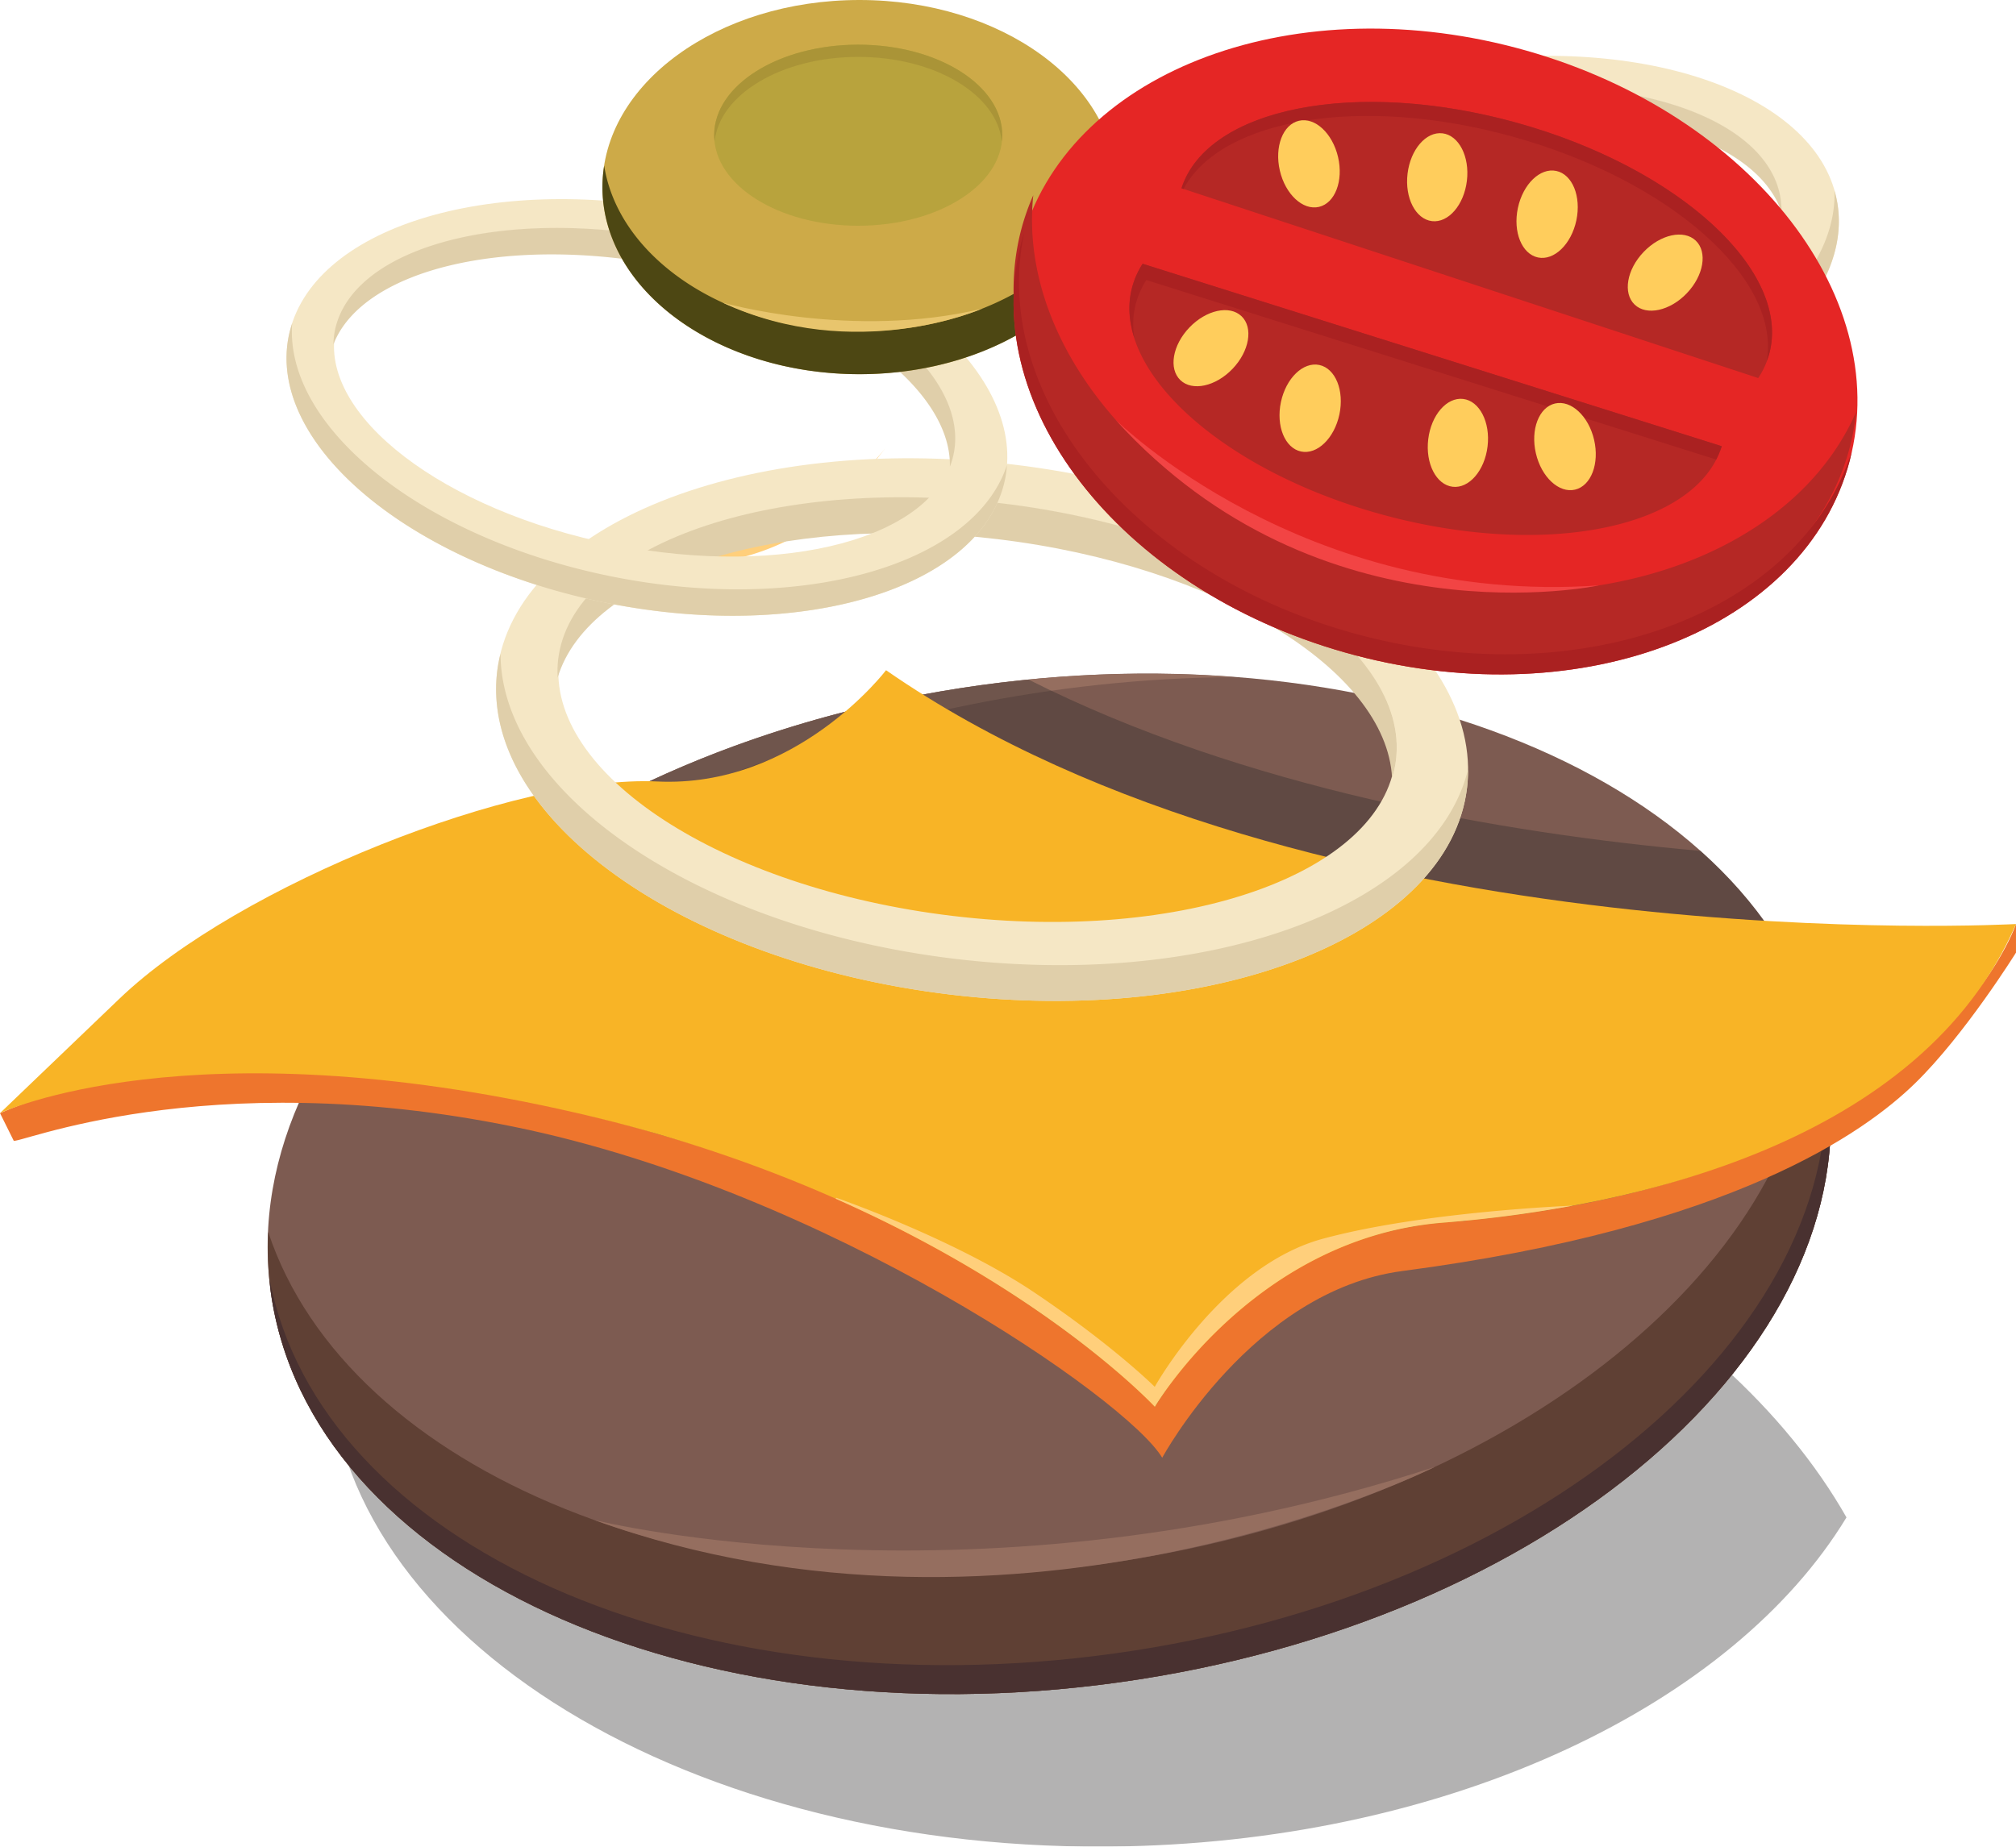 <svg xmlns="http://www.w3.org/2000/svg" width="327.937" height="300.458" viewBox="0 0 307.441 281.68"><defs><clipPath id="b"><path d="M316.879 297.155H496.76v-80.966H316.879v80.966z"/></clipPath><clipPath id="a"><path d="M314.088 246.646h185.156v-91.902H314.088v91.902z"/></clipPath></defs><path d="M204.546 176.45c-13.647-4.304-28.403-7.334-43.931-8.75-40.31-3.674-77.581 4.122-104.369 19.514 27.528-10.053 84.14-25.218 148.3-10.763" fill="#ffba65"/><g clip-path="url(#a)" opacity=".36" transform="matrix(1.25 0 0 -1.25 -342.465 475.11)"><path d="M411.27 154.778c40.148.854 74.176 17.403 87.974 40.14-14.92 26.214-51.92 46.92-96.78 51.01-33.489 3.052-64.337-3.804-85.913-17.072-1.695-4.734-2.562-9.658-2.454-14.708.721-33.916 44.227-60.497 97.172-59.37" fill="#2d2a29"/></g><path d="M278.729 164.08c5.837 42.002-42.581 83.438-108.148 92.552-65.566 9.113-123.451-17.547-129.288-59.549-5.838-42 42.58-83.437 108.147-92.55 65.566-9.113 123.451 17.547 129.289 59.548" fill="#7d5b51"/><path d="M168.07 238.57c-60.792 8.45-114.95-13.866-127.17-50.637-.137 3.04-.033 6.094.392 9.151 5.839 42 63.723 68.661 129.289 59.547 65.566-9.113 113.986-50.55 108.147-92.55-.425-3.058-1.157-6.023-2.117-8.91-1.73 38.71-47.748 74.95-108.54 83.4" fill="#5f4034"/><path d="M169.968 252.215c-64.28 8.935-121.14-16.525-128.85-57.104.062.658.083 1.314.175 1.972 5.837 42.001 63.722 68.662 129.288 59.548 65.567-9.113 113.985-50.55 108.148-92.55-.091-.658-.25-1.296-.37-1.945 3.65 41.143-44.113 81.144-108.391 90.08" fill="#493130"/><path d="M90.584 231.85s58.509 14.689 128.22-8.087c0 0-62.998 31.636-128.22 8.087m97.676-128.576c-12.37-.948-25.43-.602-38.82 1.26-34.763 4.83-64.703 18.75-84.295 37.022 21.268-13.908 66.09-37.859 123.116-38.282" fill="#956e5f"/><g clip-path="url(#b)" opacity=".36" transform="matrix(1.25 0 0 -1.25 -342.465 475.11)"><path d="M481.437 276.25c-24.41 2.184-55.68 7.657-81.975 20.905-1.97-.195-3.948-.417-5.938-.693-34.03-4.731-62.27-20.35-76.645-39.911 8.572-.561 18.504-1.915 29.845-4.532 47.368-10.931 70.445-35.83 70.445-35.83s12.146 20.648 35.223 22.47c13.064 1.03 30.02 4.013 44.368 11.25-1.683 10.063-7.098 18.998-15.323 26.34" fill="#2d2a29"/></g><path d="M0 169.795l2.074 4.175c-.139.937 28.856-11.8 76.33-2.088 47.726 9.764 93.521 41.561 98.835 50.481 0 0 13.769-25.482 36.628-28.483 50.48-6.625 70.597-21.24 78.188-28.64 7.592-7.402 15.385-19.927 15.385-19.927v-4.365s-12.602 38.4-83.85 45.244c-.746.506-28.54-1.446-47.476 28.39.064-.362-27.789-28.445-76.08-41.68C97.89 172.113 36.53 153.83 0 169.795" fill="#ee752d"/><path d="M135.122 102.234s-13.663 18.007-34.918 16.973c-21.255-1.032-63.767 15.668-81.985 33.128L0 169.795s28.846-13.664 88.058 0c59.21 13.664 88.057 44.787 88.057 44.787s15.181-25.81 44.028-28.087c28.846-2.278 72.875-12.145 87.298-45.546 0 0-107.793 6.072-172.318-38.715" fill="#f8b426"/><path d="M201.72 188.962c-15.372 4.175-25.62 22.584-25.62 22.584s-6.262-6.262-18.408-14.424c-12.145-8.16-30.175-14.422-30.175-14.422l-.076.149c32.651 14.46 48.674 31.733 48.674 31.733s15.182-25.81 44.028-28.087a191.85 191.85 0 0 0 19.742-2.588c-.313.013-22.9.909-38.164 5.055M100.204 85.208c-3.27-.16-7.08.146-11.19.763 1.758-.048 11.838-.307 15.413.008 3.923.346 10.628-.793 16.702-4.081 6.072-3.29 13.993-13.664 13.993-13.664S121.46 86.24 100.204 85.208" fill="#ffcf7b"/><path d="M145.252 139.71c-35.218-4.227-62.08-21.723-59.997-39.082 2.083-17.357 32.322-28.004 67.54-23.777 35.217 4.225 62.078 21.722 59.995 39.08-2.082 17.358-32.32 28.005-67.538 23.778m9.368-68.837c-40.842-4.901-76.123 9.222-78.802 31.544-2.679 22.322 28.26 44.391 69.104 49.292 40.842 4.901 76.123-9.222 78.802-31.545 2.679-22.322-28.26-44.39-69.104-49.291" fill="#f5e7c5"/><path d="M152.772 76.777c-35.277-4.233-65.567 6.429-67.654 23.812-.11.922-.122 1.844-.072 2.764 4.744-15.767 33.662-25.12 67.07-21.111 33.408 4.009 59.293 19.937 60.173 36.379.266-.883.472-1.78.583-2.702 2.086-17.385-24.821-34.91-60.1-39.142" fill="#e0cfaa"/><path d="M145.576 146.252c-39.164-4.699-69.2-25.184-69.244-46.541a22.516 22.516 0 0 0-.513 2.706c-2.68 22.322 28.26 44.39 69.102 49.291 40.844 4.901 76.125-9.222 78.804-31.545.11-.917.142-1.835.14-2.75-5.095 20.74-39.125 33.538-78.289 28.839" fill="#e0cfaa"/><path d="M93.663 83.084C67.645 77.922 48.615 63.34 51.16 50.516c2.545-12.824 25.7-19.035 51.718-13.872 26.02 5.163 45.05 19.744 42.504 32.57-2.545 12.823-25.7 19.033-51.719 13.87m10.92-50.793c-30.176-5.988-57.29 2.527-60.562 19.018-3.274 16.493 18.536 34.715 48.711 40.703 30.174 5.989 57.289-2.528 60.561-19.019 3.273-16.491-18.536-34.715-48.71-40.702" fill="#f5e7c5"/><path d="M102.867 36.588c-26.064-5.172-49.26 1.048-51.808 13.891a11.99 11.99 0 0 0-.212 2.057c4.438-11.487 26.536-16.808 51.218-11.91 24.683 4.897 43.074 18.253 42.79 30.563.249-.642.454-1.3.589-1.98 2.549-12.845-16.514-27.448-42.577-32.62" fill="#e0cfaa"/><path d="M93.532 87.981c-28.934-5.74-50.162-22.732-48.974-38.66a16.86 16.86 0 0 0-.538 1.99c-3.272 16.49 18.537 34.714 48.712 40.702 30.175 5.987 57.29-2.528 60.562-19.02.134-.678.211-1.36.263-2.043-4.985 15.175-31.092 22.773-60.025 17.031" fill="#e0cfaa"/><path d="M227.778 61.206c-26.195 4.173-49.099-2.91-51.156-15.822-2.058-12.911 17.51-26.761 43.706-30.935 26.196-4.173 49.1 2.91 51.156 15.822 2.058 12.91-17.51 26.76-43.706 30.935m-7.36-51.43c-30.38 4.84-52.864 22.223-50.219 38.827 2.646 16.605 29.419 26.141 59.799 21.3 30.38-4.84 52.864-22.224 50.217-38.829-2.645-16.603-29.417-26.14-59.797-21.298" fill="#f5e7c5"/><path d="M220.297 14.401c-26.241 4.181-45.842 18.053-43.782 30.984.108.685.288 1.351.513 2.002.183-12.312 19.067-24.962 43.917-28.921 24.85-3.96 46.73 2.195 50.73 13.841a11.89 11.89 0 0 0-.134-2.062c-2.06-12.931-25.003-20.025-51.244-15.844" fill="#e0cfaa"/><path d="M229.351 65.845c-29.131 4.641-54.93-3.94-59.336-19.293.025.684.076 1.369.185 2.051 2.645 16.604 29.417 26.14 59.797 21.3 30.38-4.84 52.864-22.225 50.219-38.828a17 17 0 0 0-.462-2.008c.583 15.961-21.272 32.136-50.403 36.778" fill="#e0cfaa"/><path d="M170.268 28.539c0 15.761-17.55 28.538-39.198 28.538S91.872 44.3 91.872 28.54C91.872 12.777 109.422 0 131.07 0s39.198 12.777 39.198 28.539" fill="#cdaa48"/><path d="M152.847 20.625c0 7.627-9.836 13.811-21.97 13.811-12.132 0-21.968-6.184-21.968-13.811 0-7.628 9.836-13.811 21.968-13.811 12.134 0 21.97 6.183 21.97 13.81" fill="#b8a33d"/><path d="M130.878 8.678c11.632 0 21.13 5.687 21.895 12.879.032-.31.075-.618.075-.933 0-7.626-9.836-13.81-21.97-13.81-12.134 0-21.97 6.184-21.97 13.81 0 .315.042.623.075.933.765-7.192 10.262-12.879 21.895-12.879" fill="#aa9437"/><path d="M131.07 50.541c-20.13 0-36.706-11.05-38.935-25.27a21.172 21.172 0 0 0-.264 3.268c0 15.761 17.55 28.539 39.2 28.539 21.648 0 39.198-12.778 39.198-28.539 0-1.106-.096-2.195-.264-3.269-2.229 14.221-18.805 25.271-38.935 25.271" fill="#4d4713"/><path d="M110.178 46.151s19.727 5.708 39.593.937c0 0-19.293 8.518-39.593-.937" fill="#e8c56d"/><path d="M282.084 70.263c-6.745 25.595-40.493 38.893-75.38 29.7-34.884-9.194-57.697-37.395-50.953-62.99 6.745-25.595 40.494-38.892 75.379-29.7 34.886 9.194 57.699 37.395 50.954 62.99" fill="#e52625"/><path d="M209.502 87.348c-32.437-8.547-54.422-33.53-51.927-57.57a35.734 35.734 0 0 0-1.824 5.195c-6.744 25.595 16.069 53.797 50.954 62.99 34.886 9.193 68.634-4.105 75.379-29.7.473-1.796.786-3.605.973-5.42-9.676 22.149-41.117 33.053-73.555 24.505" fill="#b52825"/><path d="M207.513 96.896c-34.12-8.991-56.673-36.165-51.337-61.3-.143.459-.301.91-.424 1.377-6.745 25.595 16.068 53.797 50.953 62.99 34.886 9.193 68.633-4.105 75.378-29.7.124-.467.208-.938.31-1.408-7.743 24.5-40.758 37.032-74.88 28.04" fill="#aa2121"/><path d="M170.145 64.042s28.576 28.423 73.698 25.253c0 0-42.656 9.154-73.698-25.253" fill="#f24444"/><path d="M174.254 40.234a12.623 12.623 0 0 0-1.61 3.612c-3.347 12.705 14.103 28.316 38.976 34.871 24.554 6.47 47.147 1.69 50.945-10.655l-88.311-27.828z" fill="#b52825"/><path d="M173.215 46.329a12.623 12.623 0 0 1 1.608-3.612l86.894 27.38c.336-.654.631-1.33.849-2.034l-88.313-27.829a12.654 12.654 0 0 0-1.607 3.613c-.65 2.463-.498 5.036.32 7.63-.252-1.748-.193-3.473.248-5.148" fill="#aa2121"/><path d="M268.13 57.667a12.634 12.634 0 0 0 1.653-3.592c3.51-12.66-13.74-28.493-38.528-35.363-24.47-6.78-47.122-2.288-51.077 10.007l87.951 28.948z" fill="#b52825"/><path d="M230.693 20.844c24.05 6.666 40.944 21.76 38.728 34.216.122-.328.268-.645.362-.985 3.509-12.66-13.74-28.493-38.529-35.363-24.468-6.782-47.122-2.288-51.076 10.007l.315.102c5.695-10.736 27.133-14.371 50.2-7.977" fill="#aa2121"/><path d="M187.965 56.261c-2.575 2.693-6.136 3.465-7.955 1.727-1.82-1.74-1.207-5.333 1.367-8.025 2.575-2.693 6.136-3.465 7.956-1.727 1.819 1.74 1.206 5.333-1.368 8.025m16.294 6.957c-.773 3.644-3.394 6.176-5.856 5.654-2.463-.522-3.833-3.9-3.062-7.543.773-3.645 3.395-6.176 5.858-5.655 2.462.523 3.832 3.9 3.06 7.544m22.595 4.877c-.444 3.699-2.829 6.454-5.327 6.155-2.5-.3-4.167-3.541-3.723-7.24.444-3.699 2.829-6.454 5.328-6.155 2.498.3 4.166 3.541 3.722 7.24m16.248-1.005c.843 3.629-.462 7.031-2.915 7.601-2.451.57-5.121-1.91-5.964-5.54-.842-3.628.463-7.032 2.914-7.6 2.453-.57 5.123 1.91 5.965 5.54m7.548-28.654c2.576-2.693 6.137-3.465 7.956-1.727 1.82 1.74 1.207 5.333-1.366 8.025-2.575 2.693-6.137 3.465-7.957 1.727-1.818-1.74-1.207-5.333 1.368-8.025m-19.174-6.707c.772-3.645 3.394-6.177 5.856-5.655 2.463.522 3.833 3.9 3.061 7.543-.772 3.645-3.395 6.176-5.857 5.655-2.463-.523-3.833-3.9-3.06-7.544m-16.825-5.237c.444-3.699 2.829-6.454 5.328-6.155 2.499.3 4.166 3.541 3.722 7.24-.442 3.699-2.828 6.454-5.327 6.155-2.499-.3-4.166-3.541-3.723-7.24m-19.476-.472c-.842-3.628.463-7.03 2.915-7.6 2.451-.57 5.121 1.91 5.964 5.54.842 3.628-.463 7.032-2.914 7.6-2.452.57-5.122-1.91-5.965-5.54" fill="#ffcd5c"/></svg>